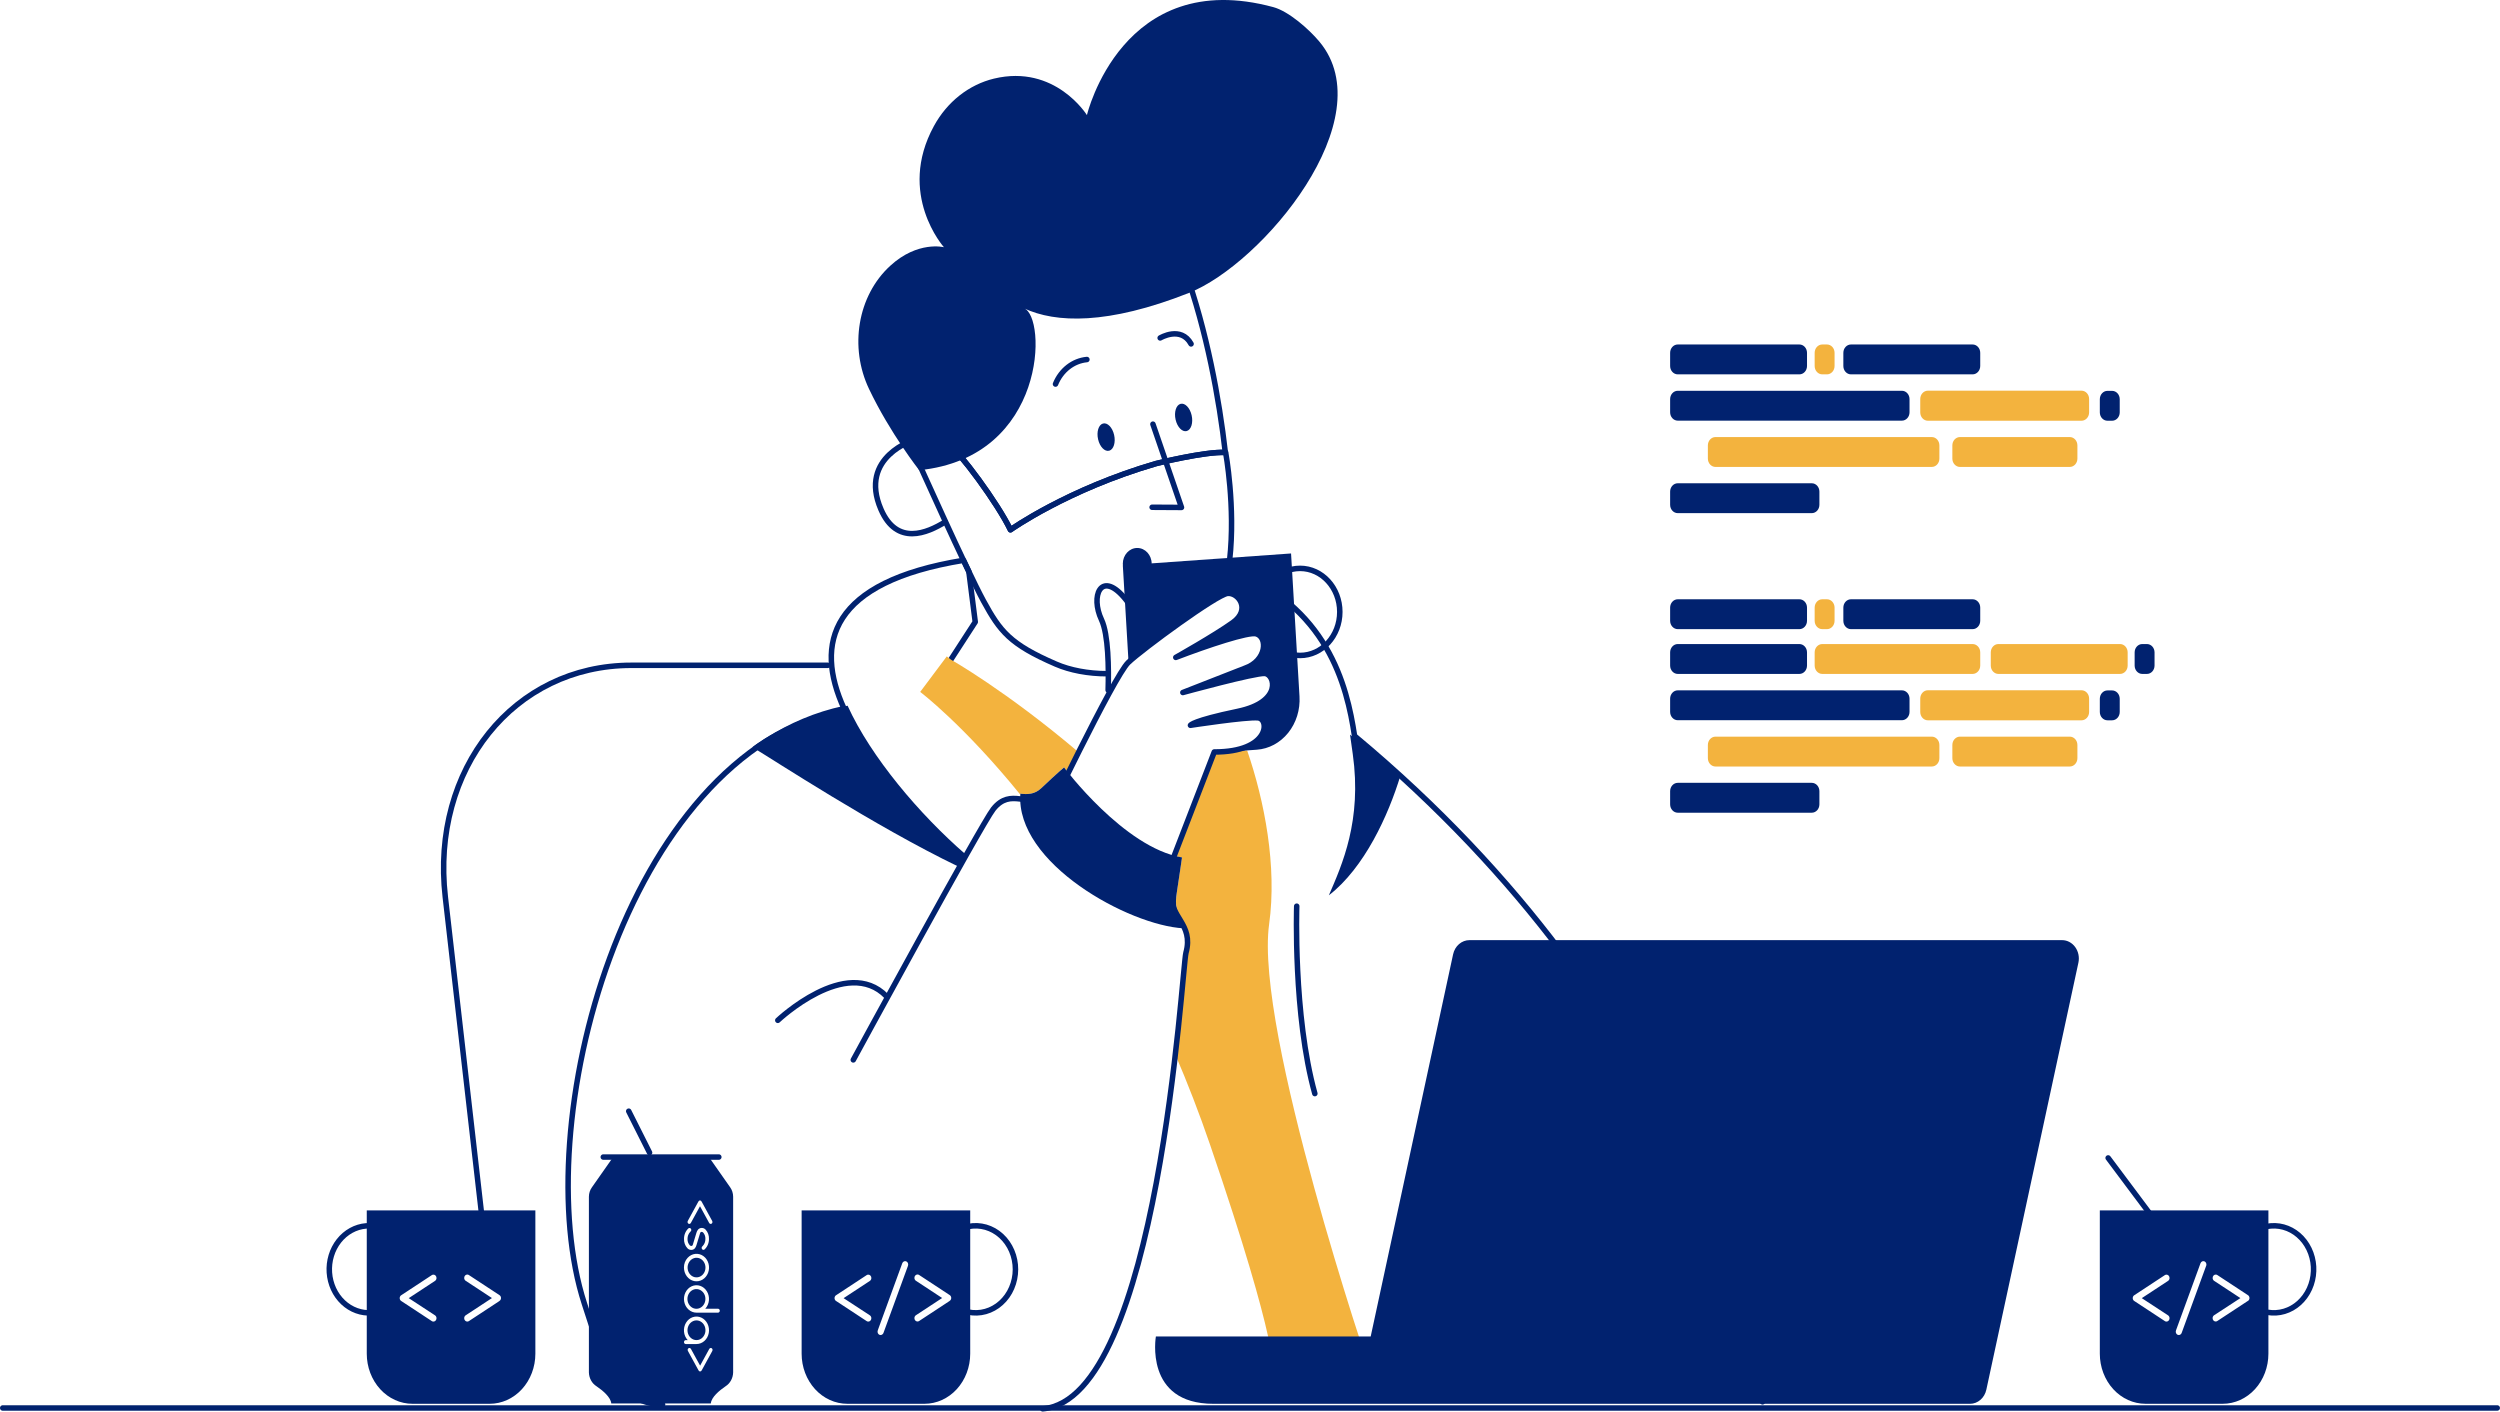 <svg width="908" height="513" viewBox="0 0 908 513" fill="none" xmlns="http://www.w3.org/2000/svg">
<path d="M175.24 443.82L161.732 325.785C156.412 279.315 186.645 241.64 229.307 241.64H300.64" stroke="#01226F" stroke-width="2" stroke-linecap="round" stroke-linejoin="round"/>
<path d="M345.352 239.566L354.21 225.899L351.879 207.55C351.253 206.252 350.611 204.9 349.952 203.504C301.583 211.39 295.698 233.597 306.56 257.381C226.324 274.547 191.391 409.488 212.262 473.513C218.208 491.71 222.98 509.908 240.646 510.114" stroke="#01226F" stroke-width="2" stroke-linecap="round" stroke-linejoin="round"/>
<path d="M370.581 288.62C370.581 288.505 370.581 288.39 370.581 288.275C373.205 288.554 375.752 288.572 378.21 286.243C384.3 280.462 386.459 278.727 386.459 278.727C386.459 278.727 387.012 279.455 387.992 280.686C389.194 278.26 390.445 275.743 391.724 273.195C365.432 250.885 345.353 239.566 345.353 239.566L343.869 238.401L334.214 251.303C334.214 251.303 349.926 263.168 370.581 288.62Z" fill="#F3B33E"/>
<path d="M497.669 498.055C497.669 498.055 455.594 374.076 460.947 335.655C463.865 314.698 459.286 290.932 452.964 272.57L440.912 273.426L426.484 310.803C427.426 311.058 428.367 311.27 429.308 311.41C429.308 311.41 428.754 315.334 427.392 324.354C426.479 330.366 428.046 331.027 429.286 335.2C430.886 338.009 432.115 341.163 430.764 346.04C430.321 347.635 429.269 362.66 426.889 383.041C431.317 393.353 435.547 404.235 439.511 415.797C465.022 490.358 462.37 498.492 462.37 498.492L497.669 498.055Z" fill="#F3B33E"/>
<path d="M640.152 509.137C637.124 487.3 615.527 370.09 491.971 267.281C489.203 248.913 482.2 220.003 446.209 206.489" stroke="#01226F" stroke-width="2" stroke-linecap="round" stroke-linejoin="round"/>
<path d="M470.968 329.127C470.968 329.127 469.639 368.725 477.55 397.192" stroke="#01226F" stroke-width="2" stroke-linecap="round" stroke-linejoin="round"/>
<path d="M490.333 266.826C490.726 269.41 491.031 271.788 491.324 273.874C494.723 298.028 487.449 314.066 482.638 325.185C495.554 315.176 504.262 296.142 508.658 281.626C503.349 276.968 496.102 271.533 490.333 266.826Z" fill="#01226F"/>
<path d="M307.838 256.307C298.803 258.327 283.955 263.259 273.254 271.369C280.728 275.833 317.743 300.121 347.992 314.691C348.23 314.539 349.891 311.506 350.722 310.323C333.98 295.778 316.37 275.044 307.838 256.307Z" fill="#01226F"/>
<path d="M332.201 159.696C332.201 159.696 311.656 165.799 319.972 185.021C325.752 198.366 336.724 193.622 343.268 189.577" stroke="#01226F" stroke-width="2" stroke-linecap="round" stroke-linejoin="round"/>
<path d="M337.683 163.349L344.138 160.977C348.395 163.798 362.457 182.941 366.992 192.428C366.992 192.428 387.636 177.755 419.862 168.371C419.862 168.371 437.406 163.98 445.035 164.331C442.821 144.921 438.292 120.124 430.32 97.953C418.461 64.997 381.768 77.784 376.442 79.755C319.214 101.089 337.628 163.209 337.628 163.209L337.683 163.349Z" stroke="#01226F" stroke-width="2" stroke-linecap="round" stroke-linejoin="round"/>
<path d="M402.091 244.691C395.204 244.691 388.654 243.435 383.5 241.203C366.781 233.967 363.227 229.302 357.226 218.299C351.224 207.295 332.418 165.289 332.418 165.289L344.138 160.977C348.395 163.797 362.457 182.941 366.991 192.428C366.991 192.428 387.636 177.755 419.862 168.371C419.862 168.371 437.578 163.931 445.157 164.331C445.157 164.331 448.777 184.069 446.607 203.419" stroke="#01226F" stroke-width="2" stroke-linecap="round" stroke-linejoin="round"/>
<path d="M333.858 170.779C333.858 170.779 323.272 157.331 315.627 141.262C308.43 126.158 311.414 107.445 323.344 96.527C333.332 87.361 342.837 89.788 342.837 89.788C342.837 89.788 325.642 70.595 339.2 45.768C341.573 41.424 344.731 37.656 348.48 34.696C352.229 31.736 356.49 29.646 361.001 28.553C383.257 23.209 394.772 41.807 394.772 41.807C394.772 41.807 407.561 -12.294 462.485 2.591C468.021 4.096 475.346 10.513 479.204 15.123C502.578 43.081 458.543 95.854 431.754 106.42C402.34 118.018 383.423 117.381 371.863 111.958C380.173 114.73 380.478 166.09 333.858 170.779Z" fill="#01226F"/>
<path d="M418.743 154.056L429.118 184.3L418.455 184.239" stroke="#01226F" stroke-width="2" stroke-linecap="round" stroke-linejoin="round"/>
<path d="M413.047 210.51C415.943 210.51 418.29 207.938 418.29 204.766C418.29 201.593 415.943 199.021 413.047 199.021C410.152 199.021 407.805 201.593 407.805 204.766C407.805 207.938 410.152 210.51 413.047 210.51Z" fill="#01226F"/>
<path d="M431.017 156.556C432.625 156.116 433.424 153.548 432.801 150.822C432.179 148.095 430.371 146.241 428.764 146.682C427.156 147.122 426.357 149.69 426.979 152.417C427.602 155.143 429.41 156.997 431.017 156.556Z" fill="#01226F"/>
<path d="M402.864 163.699C404.472 163.258 405.27 160.691 404.648 157.964C404.026 155.237 402.218 153.384 400.61 153.824C399.002 154.265 398.204 156.833 398.826 159.559C399.448 162.286 401.256 164.139 402.864 163.699Z" fill="#01226F"/>
<path d="M383.362 139.491C384.36 137.025 385.943 134.897 387.947 133.329C389.951 131.762 392.303 130.813 394.756 130.581" stroke="#01226F" stroke-width="2" stroke-linecap="round" stroke-linejoin="round"/>
<path d="M421.373 122.738C421.373 122.738 428.924 118.231 432.595 124.909" stroke="#01226F" stroke-width="2" stroke-linecap="round" stroke-linejoin="round"/>
<path d="M748.938 341.459H533.692C532.321 341.46 530.99 341.967 529.915 342.9C528.84 343.832 528.083 345.135 527.768 346.597L497.84 485.395H419.818C419.818 485.395 415.494 509.865 440.706 509.865H715.517C716.888 509.864 718.218 509.356 719.293 508.424C720.368 507.492 721.125 506.189 721.44 504.727L754.873 349.666C755.085 348.686 755.091 347.665 754.891 346.682C754.691 345.698 754.291 344.777 753.72 343.988C753.149 343.198 752.422 342.56 751.594 342.122C750.766 341.684 749.858 341.458 748.938 341.459Z" fill="#01226F"/>
<path d="M663.547 125.115H661.853C660.324 125.115 659.085 126.473 659.085 128.148V132.934C659.085 134.609 660.324 135.967 661.853 135.967H663.547C665.076 135.967 666.315 134.609 666.315 132.934V128.148C666.315 126.473 665.076 125.115 663.547 125.115Z" fill="#F3B33E"/>
<path d="M653.538 125.115H609.359C607.83 125.115 606.591 126.473 606.591 128.148V132.934C606.591 134.609 607.83 135.967 609.359 135.967H653.538C655.066 135.967 656.306 134.609 656.306 132.934V128.148C656.306 126.473 655.066 125.115 653.538 125.115Z" fill="#01226F"/>
<path d="M658.039 175.522H609.359C607.83 175.522 606.591 176.88 606.591 178.555V183.341C606.591 185.016 607.83 186.374 609.359 186.374H658.039C659.567 186.374 660.807 185.016 660.807 183.341V178.555C660.807 176.88 659.567 175.522 658.039 175.522Z" fill="#01226F"/>
<path d="M701.619 158.738H623.066C621.537 158.738 620.298 160.096 620.298 161.771V166.557C620.298 168.232 621.537 169.59 623.066 169.59H701.619C703.148 169.59 704.387 168.232 704.387 166.557V161.771C704.387 160.096 703.148 158.738 701.619 158.738Z" fill="#F3B33E"/>
<path d="M751.744 158.738H711.862C710.333 158.738 709.094 160.096 709.094 161.771V166.557C709.094 168.232 710.333 169.59 711.862 169.59H751.744C753.273 169.59 754.513 168.232 754.513 166.557V161.771C754.513 160.096 753.273 158.738 751.744 158.738Z" fill="#F3B33E"/>
<path d="M767.118 141.96H765.424C763.896 141.96 762.656 143.318 762.656 144.993V149.779C762.656 151.454 763.896 152.812 765.424 152.812H767.118C768.647 152.812 769.886 151.454 769.886 149.779V144.993C769.886 143.318 768.647 141.96 767.118 141.96Z" fill="#01226F"/>
<path d="M690.774 141.929H609.359C607.83 141.929 606.591 143.287 606.591 144.962V149.748C606.591 151.423 607.83 152.781 609.359 152.781H690.774C692.303 152.781 693.542 151.423 693.542 149.748V144.962C693.542 143.287 692.303 141.929 690.774 141.929Z" fill="#01226F"/>
<path d="M716.451 125.115H672.272C670.743 125.115 669.504 126.473 669.504 128.148V132.934C669.504 134.609 670.743 135.967 672.272 135.967H716.451C717.979 135.967 719.219 134.609 719.219 132.934V128.148C719.219 126.473 717.979 125.115 716.451 125.115Z" fill="#01226F"/>
<path d="M756 141.893H700.201C698.672 141.893 697.433 143.251 697.433 144.926V149.779C697.433 151.454 698.672 152.812 700.201 152.812H756C757.529 152.812 758.768 151.454 758.768 149.779V144.926C758.768 143.251 757.529 141.893 756 141.893Z" fill="#F3B33E"/>
<path d="M653.538 233.918H609.359C607.83 233.918 606.591 235.276 606.591 236.951V241.737C606.591 243.412 607.83 244.77 609.359 244.77H653.538C655.066 244.77 656.306 243.412 656.306 241.737V236.951C656.306 235.276 655.066 233.918 653.538 233.918Z" fill="#01226F"/>
<path d="M658.039 284.325H609.359C607.83 284.325 606.591 285.683 606.591 287.358V292.144C606.591 293.819 607.83 295.176 609.359 295.176H658.039C659.567 295.176 660.807 293.819 660.807 292.144V287.358C660.807 285.683 659.567 284.325 658.039 284.325Z" fill="#01226F"/>
<path d="M701.619 267.547H623.066C621.537 267.547 620.298 268.905 620.298 270.58V275.366C620.298 277.041 621.537 278.399 623.066 278.399H701.619C703.148 278.399 704.387 277.041 704.387 275.366V270.58C704.387 268.905 703.148 267.547 701.619 267.547Z" fill="#F3B33E"/>
<path d="M751.744 267.547H711.862C710.333 267.547 709.094 268.905 709.094 270.58V275.366C709.094 277.041 710.333 278.399 711.862 278.399H751.744C753.273 278.399 754.513 277.041 754.513 275.366V270.58C754.513 268.905 753.273 267.547 751.744 267.547Z" fill="#F3B33E"/>
<path d="M767.118 250.763H765.424C763.896 250.763 762.656 252.121 762.656 253.796V258.582C762.656 260.257 763.896 261.614 765.424 261.614H767.118C768.647 261.614 769.886 260.257 769.886 258.582V253.796C769.886 252.121 768.647 250.763 767.118 250.763Z" fill="#01226F"/>
<path d="M779.763 233.918H778.069C776.54 233.918 775.301 235.276 775.301 236.951V241.737C775.301 243.412 776.54 244.77 778.069 244.77H779.763C781.292 244.77 782.531 243.412 782.531 241.737V236.951C782.531 235.276 781.292 233.918 779.763 233.918Z" fill="#01226F"/>
<path d="M690.774 250.732H609.359C607.83 250.732 606.591 252.09 606.591 253.765V258.551C606.591 260.226 607.83 261.584 609.359 261.584H690.774C692.303 261.584 693.542 260.226 693.542 258.551V253.765C693.542 252.09 692.303 250.732 690.774 250.732Z" fill="#01226F"/>
<path d="M716.451 233.918H661.853C660.324 233.918 659.085 235.276 659.085 236.951V241.737C659.085 243.412 660.324 244.77 661.853 244.77H716.451C717.98 244.77 719.219 243.412 719.219 241.737V236.951C719.219 235.276 717.98 233.918 716.451 233.918Z" fill="#F3B33E"/>
<path d="M769.998 233.918H725.819C724.29 233.918 723.051 235.276 723.051 236.951V241.737C723.051 243.412 724.29 244.77 725.819 244.77H769.998C771.526 244.77 772.766 243.412 772.766 241.737V236.951C772.766 235.276 771.526 233.918 769.998 233.918Z" fill="#F3B33E"/>
<path d="M663.547 217.655H661.853C660.324 217.655 659.085 219.013 659.085 220.688V225.474C659.085 227.149 660.324 228.507 661.853 228.507H663.547C665.076 228.507 666.315 227.149 666.315 225.474V220.688C666.315 219.013 665.076 217.655 663.547 217.655Z" fill="#F3B33E"/>
<path d="M653.538 217.655H609.359C607.83 217.655 606.591 219.013 606.591 220.688V225.474C606.591 227.149 607.83 228.507 609.359 228.507H653.538C655.066 228.507 656.306 227.149 656.306 225.474V220.688C656.306 219.013 655.066 217.655 653.538 217.655Z" fill="#01226F"/>
<path d="M716.451 217.655H672.272C670.743 217.655 669.504 219.013 669.504 220.688V225.474C669.504 227.149 670.743 228.507 672.272 228.507H716.451C717.979 228.507 719.219 227.149 719.219 225.474V220.688C719.219 219.013 717.979 217.655 716.451 217.655Z" fill="#01226F"/>
<path d="M756 250.702H700.201C698.672 250.702 697.433 252.06 697.433 253.735V258.588C697.433 260.263 698.672 261.621 700.201 261.621H756C757.529 261.621 758.768 260.263 758.768 258.588V253.735C758.768 252.06 757.529 250.702 756 250.702Z" fill="#F3B33E"/>
<path d="M821.095 446.101C822.303 445.638 823.561 445.351 824.837 445.246C826.865 445.086 828.901 445.397 830.812 446.159C832.722 446.921 834.464 448.117 835.924 449.668C837.383 451.219 838.527 453.09 839.281 455.16C840.034 457.229 840.38 459.449 840.295 461.675C840.211 463.901 839.698 466.082 838.791 468.076C837.884 470.069 836.602 471.83 835.03 473.244C833.458 474.657 831.632 475.69 829.67 476.276C827.708 476.862 825.656 476.987 823.647 476.643" stroke="#01226F" stroke-width="2" stroke-linecap="round" stroke-linejoin="round"/>
<path d="M786.316 448.163L765.683 420.564" stroke="#01226F" stroke-width="2" stroke-linecap="round" stroke-linejoin="round"/>
<path d="M762.655 439.61V491.661C762.655 496.488 764.405 501.116 767.52 504.529C770.634 507.941 774.859 509.859 779.264 509.859H807.277C811.682 509.859 815.906 507.941 819.021 504.529C822.136 501.116 823.885 496.488 823.885 491.661V439.61H762.655ZM787.424 477.722C787.595 477.83 787.736 477.986 787.833 478.173C787.931 478.361 787.98 478.574 787.978 478.79C787.978 479.111 787.861 479.42 787.653 479.647C787.446 479.875 787.164 480.003 786.871 480.003C786.677 480.006 786.486 479.954 786.317 479.851L775.245 472.572C775.054 472.474 774.893 472.319 774.781 472.124C774.668 471.93 774.608 471.704 774.608 471.474C774.608 471.244 774.668 471.018 774.781 470.824C774.893 470.629 775.054 470.474 775.245 470.376L786.317 463.097C786.486 462.995 786.677 462.942 786.871 462.946C787.164 462.946 787.446 463.073 787.653 463.301C787.861 463.528 787.978 463.837 787.978 464.159C787.98 464.375 787.931 464.587 787.833 464.775C787.736 464.963 787.595 465.118 787.424 465.226L777.896 471.486L787.424 477.722ZM801.265 459.779L792.351 484.194C792.295 484.318 792.22 484.431 792.13 484.528C792.027 484.643 791.903 484.735 791.768 484.797C791.632 484.86 791.486 484.892 791.338 484.892C791.045 484.892 790.763 484.764 790.555 484.536C790.348 484.309 790.231 484 790.231 483.679C790.229 483.501 790.263 483.325 790.331 483.163L799.244 458.748C799.304 458.616 799.384 458.497 799.482 458.396C799.583 458.281 799.704 458.191 799.838 458.13C799.973 458.07 800.117 458.04 800.262 458.044C800.556 458.044 800.838 458.172 801.045 458.4C801.253 458.627 801.37 458.936 801.37 459.258C801.372 459.446 801.336 459.632 801.265 459.803V459.779ZM816.351 472.542L805.278 479.821C805.109 479.923 804.918 479.976 804.725 479.972C804.431 479.972 804.149 479.845 803.942 479.617C803.734 479.39 803.617 479.081 803.617 478.759C803.615 478.543 803.665 478.331 803.762 478.143C803.859 477.955 804 477.8 804.171 477.692L813.71 471.468L804.182 465.208C804.012 465.1 803.87 464.944 803.773 464.757C803.676 464.569 803.626 464.356 803.629 464.141C803.628 463.98 803.657 463.822 803.713 463.674C803.769 463.526 803.852 463.392 803.955 463.279C804.059 463.165 804.182 463.074 804.318 463.013C804.454 462.952 804.6 462.92 804.747 462.921C804.94 462.918 805.131 462.97 805.3 463.073L816.373 470.352C816.563 470.45 816.724 470.605 816.836 470.8C816.949 470.994 817.009 471.22 817.009 471.45C817.009 471.68 816.949 471.906 816.836 472.1C816.724 472.295 816.563 472.45 816.373 472.548L816.351 472.542Z" fill="#01226F"/>
<path d="M135.085 476.788C133.195 476.941 131.296 476.684 129.496 476.032C127.696 475.381 126.031 474.347 124.596 472.99C123.161 471.634 121.984 469.981 121.132 468.126C120.28 466.27 119.77 464.25 119.631 462.179C119.492 460.107 119.726 458.027 120.321 456.055C120.916 454.083 121.859 452.259 123.097 450.686C124.335 449.114 125.844 447.824 127.537 446.891C129.23 445.957 131.074 445.398 132.965 445.246C133.837 445.174 134.714 445.19 135.583 445.294" stroke="#01226F" stroke-width="2" stroke-linecap="round" stroke-linejoin="round"/>
<path d="M133.209 439.61V491.661C133.209 496.488 134.959 501.116 138.074 504.529C141.188 507.941 145.413 509.859 149.818 509.859H177.836C182.241 509.859 186.465 507.941 189.58 504.529C192.695 501.116 194.445 496.488 194.445 491.661V439.61H133.209ZM157.983 477.722C158.154 477.83 158.295 477.986 158.393 478.173C158.49 478.361 158.54 478.574 158.537 478.79C158.537 479.111 158.42 479.42 158.213 479.647C158.005 479.875 157.723 480.003 157.43 480.003C157.236 480.006 157.045 479.954 156.876 479.851L145.804 472.572C145.614 472.474 145.453 472.319 145.34 472.124C145.227 471.93 145.168 471.704 145.168 471.474C145.168 471.244 145.227 471.018 145.34 470.824C145.453 470.629 145.614 470.474 145.804 470.376L156.876 463.097C157.045 462.995 157.236 462.942 157.43 462.946C157.723 462.946 158.005 463.073 158.213 463.301C158.42 463.528 158.537 463.837 158.537 464.159C158.54 464.375 158.49 464.587 158.393 464.775C158.295 464.963 158.154 465.118 157.983 465.226L148.456 471.486L157.983 477.722ZM181.335 472.566L170.263 479.845C170.093 479.948 169.902 480 169.709 479.997C169.562 480 169.417 479.97 169.282 479.908C169.146 479.847 169.024 479.755 168.923 479.639C168.817 479.527 168.734 479.393 168.678 479.245C168.622 479.097 168.594 478.938 168.596 478.777C168.594 478.562 168.643 478.349 168.741 478.161C168.838 477.974 168.979 477.818 169.15 477.71L178.678 471.456L169.15 465.196C168.979 465.088 168.838 464.932 168.741 464.745C168.643 464.557 168.594 464.344 168.596 464.128C168.596 463.807 168.713 463.498 168.921 463.271C169.128 463.043 169.41 462.915 169.703 462.915C169.897 462.912 170.088 462.964 170.257 463.067L181.329 470.346C181.52 470.444 181.681 470.599 181.793 470.794C181.906 470.988 181.966 471.214 181.966 471.444C181.966 471.674 181.906 471.9 181.793 472.094C181.681 472.289 181.52 472.444 181.329 472.542L181.335 472.566Z" fill="#01226F"/>
<path d="M235.921 418.634L228.354 403.585" stroke="#01226F" stroke-width="2" stroke-linecap="round" stroke-linejoin="round"/>
<path d="M219.12 420.242H261.068" stroke="#01226F" stroke-width="2" stroke-linecap="round" stroke-linejoin="round"/>
<path d="M255.259 469.253C254.726 468.665 254.024 468.297 253.271 468.212C252.519 468.128 251.763 468.333 251.133 468.791C250.503 469.249 250.037 469.933 249.816 470.725C249.594 471.518 249.631 472.37 249.919 473.136C250.207 473.902 250.729 474.535 251.396 474.927C252.063 475.318 252.833 475.444 253.575 475.283C254.316 475.122 254.984 474.684 255.464 474.043C255.944 473.402 256.206 472.599 256.206 471.77C256.212 471.302 256.131 470.838 255.968 470.405C255.806 469.972 255.564 469.58 255.259 469.253Z" fill="#01226F"/>
<path d="M252.957 463.94C253.71 463.946 254.441 463.665 255.026 463.146C255.611 462.627 256.013 461.901 256.164 461.093C256.315 460.285 256.205 459.444 255.853 458.715C255.501 457.986 254.929 457.413 254.235 457.095C253.54 456.776 252.767 456.732 252.046 456.969C251.325 457.207 250.701 457.711 250.282 458.396C249.862 459.081 249.673 459.904 249.746 460.725C249.819 461.546 250.15 462.313 250.682 462.897C250.977 463.231 251.331 463.495 251.722 463.674C252.113 463.854 252.533 463.944 252.957 463.94Z" fill="#01226F"/>
<path d="M255.259 485.686C255.796 485.103 256.132 484.333 256.209 483.509C256.286 482.685 256.1 481.857 255.682 481.166C255.264 480.476 254.64 479.966 253.918 479.723C253.195 479.48 252.417 479.519 251.718 479.834C251.019 480.149 250.441 480.72 250.083 481.45C249.725 482.18 249.609 483.023 249.755 483.836C249.901 484.649 250.3 485.381 250.884 485.907C251.468 486.434 252.2 486.722 252.956 486.723C253.384 486.731 253.809 486.643 254.205 486.465C254.602 486.287 254.96 486.021 255.259 485.686Z" fill="#01226F"/>
<path d="M265.191 431.221L257.834 420.733H222.352L214.995 431.221C214.29 432.188 213.9 433.386 213.888 434.624V498.473C213.916 499.495 214.183 500.492 214.664 501.368C215.145 502.244 215.823 502.97 216.634 503.477C218.909 505.03 221.81 507.432 222.015 509.731H258.172C258.371 507.432 261.272 505.03 263.547 503.477C264.356 502.967 265.032 502.238 265.51 501.359C265.988 500.481 266.252 499.483 266.277 498.46V434.624C266.268 433.389 265.887 432.192 265.191 431.221ZM249.79 443.468L253.665 436.383C253.718 436.27 253.798 436.175 253.895 436.106C253.992 436.037 254.103 435.996 254.219 435.988C254.34 435.991 254.458 436.029 254.561 436.098C254.664 436.168 254.749 436.266 254.806 436.383L258.681 443.468C258.737 443.577 258.766 443.7 258.764 443.825C258.766 443.918 258.75 444.01 258.717 444.096C258.685 444.181 258.637 444.259 258.576 444.323C258.516 444.391 258.445 444.444 258.366 444.481C258.287 444.517 258.202 444.536 258.116 444.535C258.003 444.532 257.893 444.496 257.796 444.433C257.699 444.369 257.619 444.279 257.563 444.171L254.241 438.105L250.919 444.171C250.863 444.278 250.782 444.368 250.685 444.432C250.589 444.496 250.478 444.531 250.366 444.535C250.28 444.536 250.195 444.517 250.116 444.481C250.037 444.444 249.965 444.391 249.906 444.323C249.844 444.259 249.795 444.182 249.762 444.096C249.729 444.011 249.712 443.919 249.712 443.825C249.708 443.701 249.735 443.577 249.79 443.468ZM250.044 446.137C250.155 446.047 250.289 446 250.426 446.003C250.512 446.002 250.597 446.021 250.676 446.057C250.755 446.094 250.827 446.148 250.886 446.215C250.947 446.281 250.996 446.359 251.028 446.446C251.06 446.532 251.076 446.625 251.074 446.719C251.078 446.806 251.064 446.892 251.035 446.973C251.005 447.053 250.96 447.126 250.903 447.186L250.659 447.447C250.352 447.773 250.109 448.165 249.946 448.598C249.782 449.031 249.701 449.496 249.707 449.964C249.689 450.401 249.755 450.836 249.9 451.243C250.046 451.65 250.269 452.018 250.554 452.324C250.71 452.464 250.906 452.539 251.107 452.536C251.225 452.533 251.339 452.49 251.433 452.411C251.527 452.333 251.595 452.223 251.628 452.099L252.951 447.72C253.07 447.303 253.269 446.919 253.532 446.592C253.71 446.392 253.924 446.235 254.161 446.13C254.397 446.026 254.651 445.976 254.905 445.985C255.168 445.984 255.428 446.042 255.67 446.154C255.911 446.267 256.13 446.432 256.311 446.64C256.709 447.078 257.02 447.602 257.225 448.178C257.43 448.754 257.524 449.371 257.502 449.988C257.505 450.719 257.36 451.441 257.078 452.103C256.795 452.765 256.382 453.35 255.869 453.816C255.816 453.865 255.755 453.902 255.69 453.925C255.624 453.948 255.555 453.956 255.487 453.949C255.401 453.95 255.317 453.932 255.238 453.897C255.159 453.862 255.087 453.809 255.027 453.743C254.967 453.677 254.919 453.599 254.887 453.512C254.854 453.426 254.838 453.333 254.839 453.24C254.834 453.152 254.847 453.064 254.877 452.982C254.907 452.901 254.952 452.827 255.01 452.767L255.254 452.506C255.56 452.179 255.802 451.787 255.965 451.354C256.128 450.921 256.208 450.457 256.201 449.988C256.22 449.552 256.155 449.117 256.01 448.71C255.865 448.303 255.643 447.935 255.359 447.629C255.203 447.49 255.007 447.415 254.806 447.416C254.688 447.419 254.574 447.463 254.48 447.541C254.386 447.62 254.318 447.729 254.285 447.853L252.956 452.233C252.845 452.647 252.657 453.031 252.403 453.361C252.225 453.561 252.011 453.718 251.775 453.822C251.538 453.927 251.285 453.976 251.03 453.968C250.767 453.969 250.507 453.911 250.265 453.798C250.024 453.686 249.805 453.52 249.624 453.312C249.226 452.874 248.915 452.35 248.71 451.774C248.505 451.198 248.411 450.582 248.433 449.964C248.427 449.235 248.568 448.514 248.847 447.852C249.125 447.19 249.534 446.604 250.044 446.137ZM249.74 456.855C250.484 456.037 251.465 455.526 252.514 455.411C253.563 455.296 254.616 455.583 255.494 456.224C256.371 456.864 257.019 457.819 257.326 458.924C257.633 460.029 257.581 461.217 257.179 462.284C256.776 463.352 256.048 464.234 255.118 464.779C254.189 465.325 253.115 465.5 252.081 465.275C251.047 465.051 250.116 464.44 249.446 463.547C248.777 462.654 248.411 461.535 248.411 460.379C248.401 459.723 248.514 459.072 248.742 458.466C248.971 457.86 249.31 457.312 249.74 456.855ZM248.6 487.942C248.511 487.842 248.451 487.715 248.427 487.578C248.404 487.441 248.417 487.299 248.466 487.17C248.515 487.042 248.597 486.931 248.702 486.853C248.808 486.774 248.932 486.731 249.059 486.729H249.773C249.018 485.919 248.544 484.847 248.431 483.697C248.318 482.546 248.573 481.388 249.154 480.42C249.734 479.453 250.603 478.737 251.612 478.394C252.621 478.051 253.707 478.103 254.685 478.541C255.663 478.979 256.471 479.776 256.972 480.795C257.473 481.814 257.636 482.992 257.431 484.127C257.227 485.263 256.669 486.285 255.853 487.02C255.037 487.755 254.013 488.156 252.956 488.155H249.081C248.992 488.159 248.902 488.142 248.819 488.106C248.736 488.069 248.661 488.013 248.6 487.942ZM258.725 490.642L254.85 497.727C254.793 497.843 254.708 497.942 254.605 498.011C254.502 498.08 254.384 498.118 254.263 498.121C254.148 498.113 254.036 498.073 253.939 498.004C253.842 497.934 253.763 497.839 253.709 497.727L249.834 490.642C249.778 490.533 249.749 490.409 249.751 490.284C249.751 490.191 249.767 490.099 249.801 490.013C249.834 489.927 249.883 489.85 249.945 489.786C250.003 489.717 250.075 489.663 250.154 489.626C250.233 489.59 250.318 489.572 250.404 489.574C250.517 489.578 250.627 489.614 250.724 489.677C250.821 489.741 250.902 489.831 250.958 489.938L254.28 496.004L257.601 489.938C257.657 489.83 257.738 489.74 257.835 489.677C257.932 489.613 258.042 489.578 258.155 489.574C258.326 489.576 258.49 489.651 258.611 489.784C258.733 489.916 258.801 490.096 258.803 490.284C258.807 490.408 258.78 490.532 258.725 490.642ZM261.233 476.551C261.173 476.618 261.102 476.67 261.023 476.706C260.944 476.741 260.859 476.759 260.774 476.757H252.956C251.905 476.756 250.887 476.355 250.075 475.624C249.263 474.892 248.708 473.875 248.503 472.745C248.299 471.616 248.458 470.443 248.954 469.428C249.45 468.412 250.252 467.616 251.223 467.176C252.194 466.735 253.274 466.677 254.28 467.011C255.286 467.345 256.155 468.051 256.74 469.008C257.324 469.966 257.588 471.115 257.485 472.262C257.383 473.408 256.921 474.48 256.179 475.295L256.145 475.331H260.774C260.859 475.331 260.944 475.349 261.023 475.386C261.102 475.422 261.174 475.476 261.233 475.544C261.295 475.609 261.344 475.687 261.378 475.773C261.411 475.86 261.428 475.953 261.427 476.047C261.427 476.141 261.41 476.234 261.376 476.32C261.343 476.407 261.294 476.485 261.233 476.551Z" fill="#01226F"/>
<path d="M402.481 250.647C402.708 242.804 402.598 230.46 400.056 225.068C396.021 216.509 399.785 207.374 408.04 216.721C412.745 222.047 415.054 229.114 416.172 234.203" stroke="#01226F" stroke-width="2" stroke-linecap="round" stroke-linejoin="round"/>
<path d="M472.183 238.061C480.154 238.061 486.616 230.981 486.616 222.247C486.616 213.514 480.154 206.434 472.183 206.434C464.212 206.434 457.75 213.514 457.75 222.247C457.75 230.981 464.212 238.061 472.183 238.061Z" stroke="#01226F" stroke-width="2" stroke-linecap="round" stroke-linejoin="round"/>
<path d="M378.698 511.678C420.884 508.227 429.277 351.401 430.739 346.045C433.667 335.466 424.472 332.985 425.678 324.608C426.885 316.231 425.95 312.477 425.95 312.477C406.147 308.946 386.914 281.662 386.914 281.662C386.914 281.662 384.921 283.257 379.247 288.571C373.572 293.885 367.239 285.72 360.761 293.86C356.487 299.289 309.917 384.951 309.917 384.951" stroke="#01226F" stroke-width="2" stroke-linecap="round" stroke-linejoin="round"/>
<path d="M427.39 324.359C428.763 315.339 429.305 311.415 429.305 311.415C408.218 307.86 386.472 278.726 386.472 278.726C386.472 278.726 384.324 280.461 378.223 286.242C375.765 288.571 373.24 288.553 370.594 288.274C368.728 313.574 410.15 336.097 429.77 337.158C428.519 331.08 426.355 331.208 427.39 324.359Z" fill="#01226F"/>
<path d="M282.502 370.581C282.502 370.581 307.47 346.973 321.964 361.846" stroke="#01226F" stroke-width="2" stroke-linecap="round" stroke-linejoin="round"/>
<path d="M378.256 300.709L420.087 327.356L441.025 273.115C461.227 273.152 461.138 261.129 456.908 260.717C452.679 260.304 432.366 263.428 432.366 263.428C432.366 263.428 433.025 261.809 449.529 258.375C466.032 254.942 462.932 244.867 459.383 244.594C455.834 244.321 429.609 251.521 429.609 251.521L452.142 242.707C460.164 239.917 460.446 231.401 456.255 230.2C453.487 229.405 438.728 234.294 427.046 238.771C427.046 238.771 441.086 230.885 447.746 226.117C454.406 221.35 449.75 215.132 445.858 215.52C441.966 215.908 414.928 235.719 409.779 240.627C404.63 245.534 378.256 300.709 378.256 300.709Z" stroke="#01226F" stroke-width="2" stroke-linecap="round" stroke-linejoin="round"/>
<path d="M351.02 445.64C351.781 445.443 352.554 445.311 353.334 445.245C355.449 445.077 357.572 445.421 359.552 446.253C361.533 447.086 363.321 448.387 364.79 450.062C366.259 451.738 367.373 453.748 368.053 455.949C368.733 458.151 368.961 460.489 368.722 462.798C368.484 465.107 367.783 467.33 366.671 469.308C365.559 471.287 364.063 472.973 362.289 474.246C360.515 475.519 358.506 476.348 356.406 476.674C354.306 477 352.167 476.815 350.14 476.133" stroke="#01226F" stroke-width="2" stroke-linecap="round" stroke-linejoin="round"/>
<path d="M291.151 439.61V491.661C291.151 496.488 292.901 501.116 296.016 504.529C299.131 507.941 303.355 509.859 307.76 509.859H335.773C340.178 509.859 344.402 507.941 347.517 504.529C350.632 501.116 352.382 496.488 352.382 491.661V439.61H291.151ZM315.92 477.722C316.091 477.83 316.232 477.986 316.329 478.173C316.427 478.361 316.477 478.574 316.474 478.79C316.474 479.111 316.357 479.42 316.15 479.647C315.942 479.875 315.66 480.003 315.367 480.003C315.173 480.006 314.982 479.954 314.813 479.851L303.741 472.572C303.55 472.474 303.39 472.319 303.277 472.124C303.164 471.93 303.104 471.704 303.104 471.474C303.104 471.244 303.164 471.018 303.277 470.824C303.39 470.629 303.55 470.474 303.741 470.376L314.813 463.097C314.982 462.995 315.173 462.942 315.367 462.946C315.513 462.945 315.657 462.977 315.792 463.038C315.927 463.1 316.05 463.19 316.153 463.303C316.259 463.414 316.342 463.548 316.399 463.697C316.455 463.845 316.482 464.004 316.479 464.165C316.482 464.381 316.432 464.593 316.335 464.781C316.238 464.969 316.096 465.125 315.926 465.232L306.398 471.492L315.92 477.722ZM329.761 459.779L320.847 484.194C320.789 484.318 320.712 484.431 320.62 484.528C320.517 484.643 320.394 484.735 320.258 484.797C320.122 484.86 319.976 484.892 319.829 484.892C319.535 484.892 319.253 484.764 319.046 484.536C318.838 484.309 318.722 484 318.722 483.679C318.721 483.502 318.753 483.326 318.816 483.163L327.729 458.748C327.791 458.618 327.871 458.499 327.967 458.396C328.068 458.282 328.19 458.192 328.324 458.132C328.458 458.071 328.602 458.042 328.748 458.044C329.041 458.044 329.323 458.172 329.53 458.4C329.738 458.627 329.855 458.936 329.855 459.258C329.859 459.444 329.829 459.63 329.766 459.803L329.761 459.779ZM344.847 472.542L333.774 479.821C333.605 479.923 333.414 479.976 333.221 479.972C332.927 479.972 332.646 479.845 332.438 479.617C332.23 479.39 332.114 479.081 332.114 478.759C332.111 478.543 332.161 478.331 332.258 478.143C332.355 477.955 332.497 477.8 332.667 477.692L342.189 471.438L332.667 465.178C332.497 465.07 332.355 464.914 332.258 464.726C332.161 464.539 332.111 464.326 332.114 464.11C332.111 463.95 332.138 463.79 332.194 463.642C332.25 463.494 332.334 463.36 332.44 463.249C332.543 463.135 332.666 463.045 332.801 462.984C332.936 462.922 333.08 462.891 333.226 462.891C333.42 462.888 333.611 462.94 333.78 463.043L344.852 470.322C345.043 470.42 345.203 470.575 345.316 470.769C345.429 470.964 345.489 471.189 345.489 471.42C345.489 471.65 345.429 471.875 345.316 472.07C345.203 472.264 345.043 472.42 344.852 472.517L344.847 472.542Z" fill="#01226F"/>
<path d="M1 511.381H906.985" stroke="#01226F" stroke-width="2" stroke-linecap="round" stroke-linejoin="round"/>
<path d="M471.979 252.959L468.912 201.017L407.81 205.354L409.886 240.5C415.317 235.41 441.995 215.891 445.843 215.508C449.691 215.126 454.391 221.344 447.731 226.105C441.071 230.867 427.031 238.759 427.031 238.759C438.713 234.282 453.489 229.393 456.24 230.188C460.436 231.401 460.149 239.893 452.127 242.695L429.594 251.509C429.594 251.509 455.819 244.309 459.368 244.582C462.917 244.855 466.011 254.93 449.514 258.363C433.016 261.797 432.351 263.416 432.351 263.416C432.351 263.416 452.669 260.286 456.893 260.705C461.117 261.123 461.212 273.14 441.01 273.103L440.894 273.401L456.462 272.297C458.64 272.145 460.769 271.524 462.728 270.469C464.687 269.415 466.437 267.948 467.879 266.152C469.32 264.356 470.424 262.266 471.127 260.003C471.831 257.739 472.121 255.345 471.979 252.959Z" fill="#01226F"/>
</svg>
